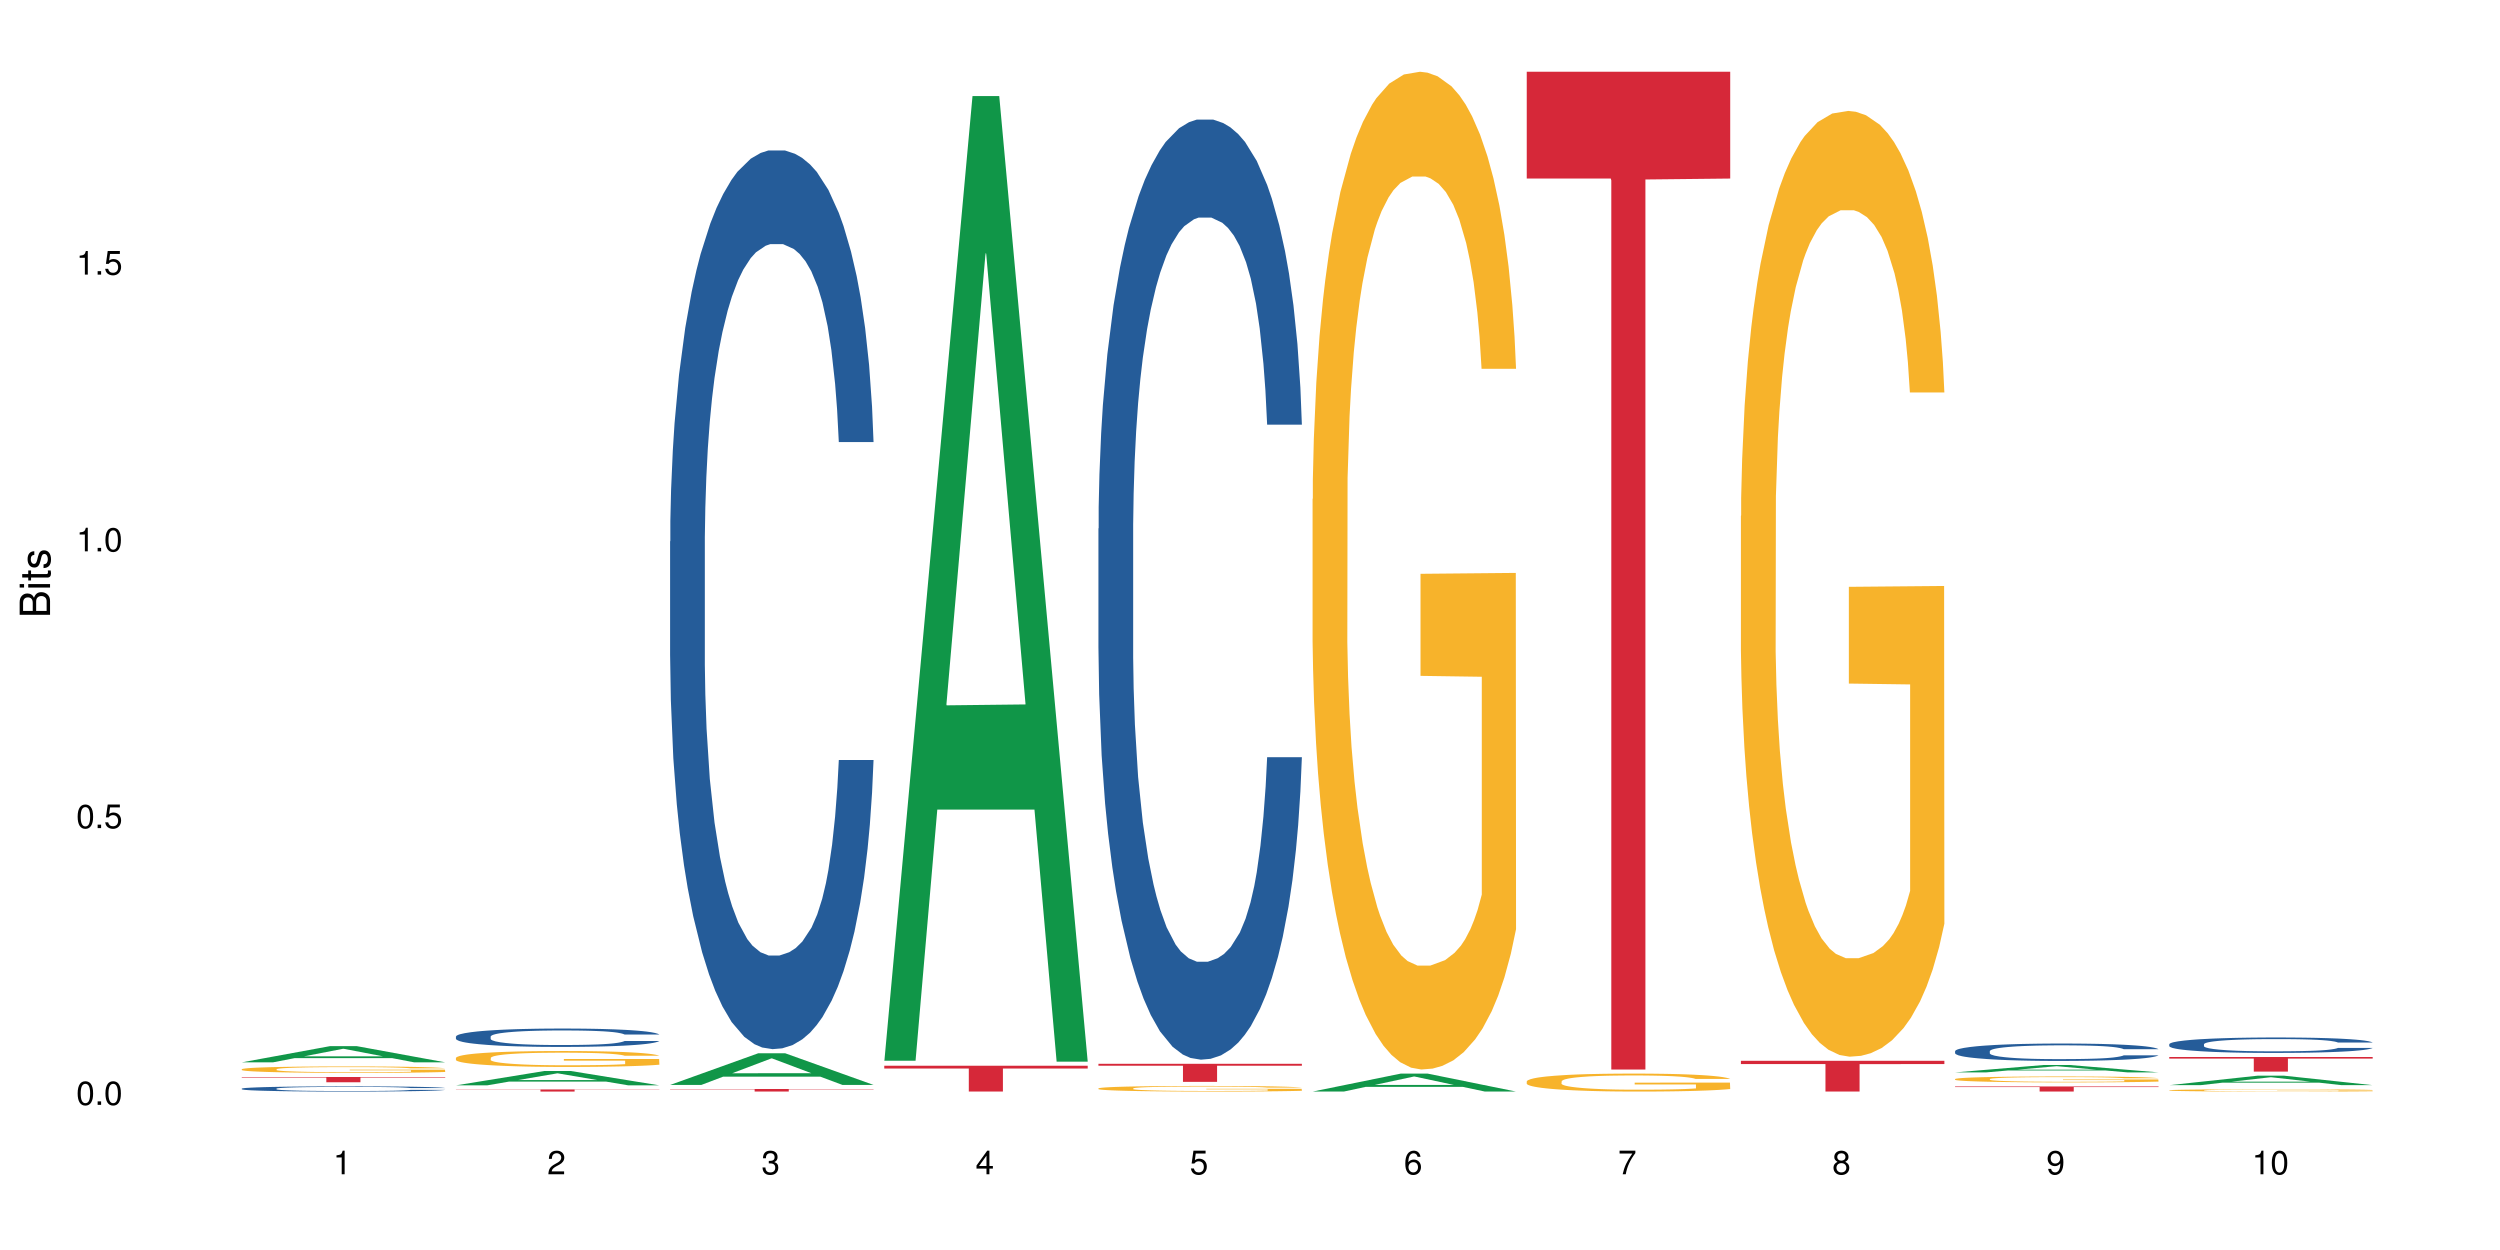 <?xml version="1.0" encoding="UTF-8"?>
<svg xmlns="http://www.w3.org/2000/svg" xmlns:xlink="http://www.w3.org/1999/xlink" width="720pt" height="360pt" viewBox="0 0 720 360" version="1.1">
<defs>
<g>
<symbol overflow="visible" id="glyph0-0">
<path style="stroke:none;" d=""/>
</symbol>
<symbol overflow="visible" id="glyph0-1">
<path style="stroke:none;" d="M 2.641 -6.797 C 2 -6.797 1.422 -6.531 1.078 -6.047 C 0.641 -5.453 0.406 -4.547 0.406 -3.297 C 0.406 -1 1.188 0.219 2.641 0.219 C 4.078 0.219 4.859 -1 4.859 -3.234 C 4.859 -4.562 4.656 -5.438 4.203 -6.047 C 3.844 -6.531 3.281 -6.797 2.641 -6.797 Z M 2.641 -6.047 C 3.547 -6.047 4 -5.125 4 -3.312 C 4 -1.375 3.562 -0.484 2.625 -0.484 C 1.734 -0.484 1.281 -1.422 1.281 -3.281 C 1.281 -5.141 1.734 -6.047 2.641 -6.047 Z M 2.641 -6.047 "/>
</symbol>
<symbol overflow="visible" id="glyph0-2">
<path style="stroke:none;" d="M 1.828 -1 L 0.828 -1 L 0.828 0 L 1.828 0 Z M 1.828 -1 "/>
</symbol>
<symbol overflow="visible" id="glyph0-3">
<path style="stroke:none;" d="M 4.562 -6.797 L 1.062 -6.797 L 0.547 -3.094 L 1.328 -3.094 C 1.719 -3.562 2.047 -3.734 2.578 -3.734 C 3.484 -3.734 4.062 -3.109 4.062 -2.094 C 4.062 -1.125 3.484 -0.531 2.578 -0.531 C 1.828 -0.531 1.375 -0.906 1.188 -1.672 L 0.328 -1.672 C 0.453 -1.109 0.547 -0.844 0.75 -0.594 C 1.125 -0.078 1.828 0.219 2.594 0.219 C 3.969 0.219 4.922 -0.781 4.922 -2.219 C 4.922 -3.562 4.031 -4.484 2.719 -4.484 C 2.25 -4.484 1.859 -4.359 1.469 -4.062 L 1.734 -5.969 L 4.562 -5.969 Z M 4.562 -6.797 "/>
</symbol>
<symbol overflow="visible" id="glyph0-4">
<path style="stroke:none;" d="M 2.484 -4.844 L 2.484 0 L 3.328 0 L 3.328 -6.797 L 2.766 -6.797 C 2.469 -5.75 2.281 -5.609 0.984 -5.453 L 0.984 -4.844 Z M 2.484 -4.844 "/>
</symbol>
<symbol overflow="visible" id="glyph0-5">
<path style="stroke:none;" d="M 4.859 -0.828 L 1.281 -0.828 C 1.359 -1.391 1.672 -1.75 2.5 -2.234 L 3.469 -2.75 C 4.406 -3.266 4.906 -3.969 4.906 -4.812 C 4.906 -5.375 4.672 -5.906 4.266 -6.266 C 3.859 -6.625 3.375 -6.797 2.719 -6.797 C 1.859 -6.797 1.219 -6.5 0.844 -5.922 C 0.609 -5.562 0.5 -5.125 0.484 -4.438 L 1.328 -4.438 C 1.359 -4.906 1.406 -5.188 1.531 -5.406 C 1.75 -5.812 2.188 -6.062 2.703 -6.062 C 3.469 -6.062 4.031 -5.516 4.031 -4.781 C 4.031 -4.25 3.719 -3.797 3.125 -3.438 L 2.234 -2.938 C 0.812 -2.141 0.406 -1.5 0.328 0 L 4.859 0 Z M 4.859 -0.828 "/>
</symbol>
<symbol overflow="visible" id="glyph0-6">
<path style="stroke:none;" d="M 2.125 -3.125 L 2.578 -3.125 C 3.516 -3.125 3.984 -2.703 3.984 -1.891 C 3.984 -1.031 3.469 -0.531 2.578 -0.531 C 1.656 -0.531 1.203 -0.984 1.156 -1.969 L 0.312 -1.969 C 0.344 -1.422 0.438 -1.078 0.609 -0.766 C 0.953 -0.109 1.625 0.219 2.547 0.219 C 3.953 0.219 4.859 -0.609 4.859 -1.906 C 4.859 -2.766 4.516 -3.25 3.703 -3.516 C 4.344 -3.766 4.656 -4.25 4.656 -4.938 C 4.656 -6.109 3.875 -6.797 2.578 -6.797 C 1.203 -6.797 0.484 -6.047 0.453 -4.609 L 1.297 -4.609 C 1.312 -5.016 1.344 -5.25 1.453 -5.453 C 1.641 -5.828 2.062 -6.062 2.594 -6.062 C 3.344 -6.062 3.797 -5.625 3.797 -4.906 C 3.797 -4.422 3.609 -4.141 3.25 -3.984 C 3.016 -3.891 2.719 -3.844 2.125 -3.844 Z M 2.125 -3.125 "/>
</symbol>
<symbol overflow="visible" id="glyph0-7">
<path style="stroke:none;" d="M 3.141 -1.625 L 3.141 0 L 3.984 0 L 3.984 -1.625 L 4.984 -1.625 L 4.984 -2.391 L 3.984 -2.391 L 3.984 -6.797 L 3.359 -6.797 L 0.266 -2.516 L 0.266 -1.625 Z M 3.141 -2.391 L 1 -2.391 L 3.141 -5.359 Z M 3.141 -2.391 "/>
</symbol>
<symbol overflow="visible" id="glyph0-8">
<path style="stroke:none;" d="M 4.781 -5.031 C 4.609 -6.141 3.891 -6.797 2.844 -6.797 C 2.094 -6.797 1.422 -6.438 1.031 -5.828 C 0.609 -5.172 0.406 -4.344 0.406 -3.094 C 0.406 -1.953 0.578 -1.234 0.984 -0.625 C 1.359 -0.078 1.953 0.219 2.703 0.219 C 3.984 0.219 4.922 -0.734 4.922 -2.078 C 4.922 -3.344 4.062 -4.234 2.844 -4.234 C 2.172 -4.234 1.641 -3.969 1.281 -3.469 C 1.281 -5.125 1.828 -6.047 2.797 -6.047 C 3.391 -6.047 3.797 -5.672 3.938 -5.031 Z M 2.734 -3.484 C 3.547 -3.484 4.062 -2.922 4.062 -2 C 4.062 -1.156 3.484 -0.531 2.703 -0.531 C 1.922 -0.531 1.328 -1.188 1.328 -2.047 C 1.328 -2.891 1.906 -3.484 2.734 -3.484 Z M 2.734 -3.484 "/>
</symbol>
<symbol overflow="visible" id="glyph0-9">
<path style="stroke:none;" d="M 4.984 -6.797 L 0.438 -6.797 L 0.438 -5.969 L 4.109 -5.969 C 2.5 -3.656 1.828 -2.234 1.328 0 L 2.219 0 C 2.594 -2.172 3.453 -4.047 4.984 -6.094 Z M 4.984 -6.797 "/>
</symbol>
<symbol overflow="visible" id="glyph0-10">
<path style="stroke:none;" d="M 3.75 -3.578 C 4.453 -4 4.688 -4.344 4.688 -4.984 C 4.688 -6.047 3.844 -6.797 2.641 -6.797 C 1.438 -6.797 0.594 -6.047 0.594 -4.984 C 0.594 -4.359 0.828 -4.016 1.516 -3.578 C 0.734 -3.203 0.359 -2.641 0.359 -1.891 C 0.359 -0.641 1.297 0.219 2.641 0.219 C 3.984 0.219 4.922 -0.641 4.922 -1.875 C 4.922 -2.641 4.531 -3.203 3.75 -3.578 Z M 2.641 -6.047 C 3.359 -6.047 3.812 -5.625 3.812 -4.969 C 3.812 -4.344 3.344 -3.922 2.641 -3.922 C 1.922 -3.922 1.453 -4.344 1.453 -4.984 C 1.453 -5.625 1.922 -6.047 2.641 -6.047 Z M 2.641 -3.203 C 3.484 -3.203 4.062 -2.672 4.062 -1.875 C 4.062 -1.062 3.484 -0.531 2.625 -0.531 C 1.797 -0.531 1.219 -1.078 1.219 -1.875 C 1.219 -2.672 1.797 -3.203 2.641 -3.203 Z M 2.641 -3.203 "/>
</symbol>
<symbol overflow="visible" id="glyph0-11">
<path style="stroke:none;" d="M 0.516 -1.547 C 0.672 -0.438 1.406 0.219 2.438 0.219 C 3.188 0.219 3.859 -0.141 4.266 -0.75 C 4.688 -1.406 4.891 -2.25 4.891 -3.484 C 4.891 -4.625 4.703 -5.359 4.312 -5.953 C 3.938 -6.5 3.344 -6.797 2.594 -6.797 C 1.297 -6.797 0.359 -5.844 0.359 -4.516 C 0.359 -3.25 1.234 -2.344 2.453 -2.344 C 3.094 -2.344 3.562 -2.578 4.016 -3.109 C 4 -1.453 3.469 -0.531 2.5 -0.531 C 1.906 -0.531 1.484 -0.906 1.359 -1.547 Z M 2.578 -6.062 C 3.375 -6.062 3.969 -5.406 3.969 -4.531 C 3.969 -3.688 3.375 -3.094 2.547 -3.094 C 1.734 -3.094 1.234 -3.672 1.234 -4.578 C 1.234 -5.438 1.797 -6.062 2.578 -6.062 Z M 2.578 -6.062 "/>
</symbol>
<symbol overflow="visible" id="glyph1-0">
<path style="stroke:none;" d=""/>
</symbol>
<symbol overflow="visible" id="glyph1-1">
<path style="stroke:none;" d="M 0 -0.953 L 0 -4.891 C 0 -5.719 -0.234 -6.344 -0.734 -6.797 C -1.188 -7.234 -1.812 -7.469 -2.5 -7.469 C -3.547 -7.469 -4.188 -7 -4.625 -5.875 C -4.984 -6.672 -5.641 -7.094 -6.531 -7.094 C -7.156 -7.094 -7.734 -6.859 -8.141 -6.391 C -8.562 -5.938 -8.75 -5.344 -8.75 -4.5 L -8.75 -0.953 Z M -4.984 -2.062 L -7.766 -2.062 L -7.766 -4.219 C -7.766 -4.844 -7.688 -5.203 -7.453 -5.5 C -7.219 -5.812 -6.859 -5.969 -6.375 -5.969 C -5.906 -5.969 -5.531 -5.812 -5.297 -5.5 C -5.062 -5.203 -4.984 -4.844 -4.984 -4.219 Z M -0.984 -2.062 L -4 -2.062 L -4 -4.781 C -4 -5.328 -3.859 -5.688 -3.578 -5.953 C -3.297 -6.219 -2.922 -6.359 -2.484 -6.359 C -2.062 -6.359 -1.688 -6.219 -1.406 -5.953 C -1.109 -5.688 -0.984 -5.328 -0.984 -4.781 Z M -0.984 -2.062 "/>
</symbol>
<symbol overflow="visible" id="glyph1-2">
<path style="stroke:none;" d="M -6.281 -1.797 L -6.281 -0.797 L 0 -0.797 L 0 -1.797 Z M -8.75 -1.797 L -8.75 -0.797 L -7.484 -0.797 L -7.484 -1.797 Z M -8.75 -1.797 "/>
</symbol>
<symbol overflow="visible" id="glyph1-3">
<path style="stroke:none;" d="M -6.281 -3.047 L -6.281 -2.016 L -8.016 -2.016 L -8.016 -1.016 L -6.281 -1.016 L -6.281 -0.172 L -5.469 -0.172 L -5.469 -1.016 L -0.719 -1.016 C -0.078 -1.016 0.281 -1.453 0.281 -2.234 C 0.281 -2.469 0.25 -2.719 0.188 -3.047 L -0.641 -3.047 C -0.609 -2.922 -0.594 -2.766 -0.594 -2.562 C -0.594 -2.141 -0.719 -2.016 -1.156 -2.016 L -5.469 -2.016 L -5.469 -3.047 Z M -6.281 -3.047 "/>
</symbol>
<symbol overflow="visible" id="glyph1-4">
<path style="stroke:none;" d="M -4.531 -5.25 C -5.766 -5.25 -6.469 -4.422 -6.469 -2.969 C -6.469 -1.516 -5.719 -0.562 -4.547 -0.562 C -3.562 -0.562 -3.094 -1.062 -2.734 -2.562 L -2.516 -3.484 C -2.344 -4.188 -2.094 -4.469 -1.625 -4.469 C -1.047 -4.469 -0.641 -3.875 -0.641 -3 C -0.641 -2.453 -0.797 -2 -1.062 -1.75 C -1.25 -1.594 -1.422 -1.531 -1.875 -1.469 L -1.875 -0.406 C -0.422 -0.453 0.281 -1.266 0.281 -2.922 C 0.281 -4.5 -0.5 -5.516 -1.719 -5.516 C -2.656 -5.516 -3.172 -4.984 -3.469 -3.734 L -3.703 -2.766 C -3.891 -1.953 -4.156 -1.609 -4.594 -1.609 C -5.172 -1.609 -5.547 -2.125 -5.547 -2.938 C -5.547 -3.75 -5.203 -4.172 -4.531 -4.203 Z M -4.531 -5.25 "/>
</symbol>
</g>
</defs>
<g id="surface96003">
<rect x="0" y="0" width="720" height="360" style="fill:rgb(100%,100%,100%);fill-opacity:1;stroke:none;"/>
<path style=" stroke:none;fill-rule:nonzero;fill:rgb(6.275%,58.824%,28.235%);fill-opacity:1;" d="M 69.629 305.949 L 69.691 305.945 L 95.047 301.289 L 102.746 301.289 L 128.223 305.953 L 119.273 305.953 L 112.887 304.734 L 84.902 304.734 L 78.645 305.949 L 69.629 305.949 L 87.598 304.23 L 110.32 304.227 L 98.988 302.051 L 98.863 302.047 L 98.738 302.059 L 87.535 304.227 L 87.598 304.23 Z M 69.629 305.949 "/>
<path style=" stroke:none;fill-rule:nonzero;fill:rgb(14.51%,36.078%,60%);fill-opacity:1;" d="M 69.629 313.523 L 69.699 313.52 L 69.699 313.488 L 69.914 313.438 L 70.414 313.371 L 70.914 313.324 L 72.203 313.246 L 73.988 313.168 L 75.848 313.105 L 77.203 313.07 L 78.418 313.043 L 81.207 312.992 L 82.992 312.965 L 84.922 312.941 L 87.281 312.918 L 88.996 312.906 L 92.852 312.883 L 95.711 312.875 L 97.926 312.871 L 102.715 312.871 L 105.574 312.875 L 107.645 312.883 L 109.93 312.895 L 111.859 312.906 L 115.219 312.934 L 118.219 312.973 L 119.578 312.996 L 121.723 313.039 L 123.367 313.078 L 124.508 313.117 L 125.797 313.168 L 126.938 313.227 L 127.797 313.297 L 128.223 313.355 L 118.219 313.355 L 117.719 313.301 L 117.148 313.258 L 116.078 313.203 L 115.004 313.164 L 113.504 313.125 L 112.148 313.098 L 110.289 313.07 L 108.645 313.055 L 106.93 313.043 L 105.285 313.035 L 102.141 313.027 L 97.141 313.027 L 94.355 313.039 L 92.852 313.051 L 90.711 313.07 L 89.207 313.086 L 87.422 313.113 L 86.207 313.137 L 84.707 313.172 L 83.637 313.203 L 82.422 313.25 L 81.707 313.285 L 81.062 313.324 L 80.492 313.367 L 80.062 313.414 L 79.777 313.465 L 79.633 313.516 L 79.633 313.73 L 79.777 313.777 L 80.133 313.836 L 81.062 313.918 L 82.422 313.992 L 83.992 314.051 L 85.492 314.09 L 86.352 314.109 L 87.492 314.133 L 89.281 314.16 L 91.852 314.188 L 93.352 314.199 L 95.641 314.207 L 97.996 314.215 L 101.141 314.215 L 103.93 314.207 L 105.785 314.203 L 107.715 314.191 L 110.359 314.168 L 112.004 314.145 L 113.434 314.121 L 114.504 314.094 L 115.219 314.07 L 116.293 314.027 L 117.148 313.98 L 117.793 313.934 L 118.219 313.887 L 128.223 313.887 L 127.797 313.941 L 127.152 313.996 L 126.508 314.035 L 125.508 314.082 L 124.367 314.125 L 122.723 314.176 L 121.363 314.207 L 119.578 314.242 L 117.934 314.266 L 116.148 314.289 L 113.504 314.316 L 111.789 314.332 L 109.93 314.344 L 107.715 314.355 L 104.93 314.363 L 101.93 314.371 L 99.141 314.371 L 96.141 314.367 L 93.926 314.363 L 90.996 314.352 L 87.352 314.324 L 84.707 314.301 L 82.633 314.273 L 80.848 314.246 L 78.848 314.207 L 76.273 314.148 L 74.703 314.102 L 73.633 314.062 L 72.418 314.012 L 71.559 313.961 L 70.559 313.887 L 69.844 313.789 L 69.629 313.711 Z M 69.629 313.523 "/>
<path style=" stroke:none;fill-rule:nonzero;fill:rgb(96.863%,70.196%,16.863%);fill-opacity:1;" d="M 69.629 307.926 L 69.699 307.926 L 69.699 307.891 L 69.988 307.816 L 70.703 307.711 L 71.629 307.625 L 72.629 307.555 L 73.273 307.52 L 74.344 307.469 L 75.273 307.434 L 77.633 307.355 L 80.633 307.285 L 82.277 307.254 L 84.137 307.227 L 86.777 307.191 L 87.992 307.18 L 91.711 307.152 L 95.926 307.137 L 100.57 307.133 L 102.715 307.133 L 105.645 307.141 L 109.645 307.16 L 111.934 307.176 L 113.719 307.191 L 115.578 307.215 L 117.863 307.25 L 120.008 307.289 L 121.723 307.332 L 123.438 307.383 L 124.867 307.434 L 126.082 307.496 L 127.152 307.566 L 127.797 307.625 L 128.223 307.684 L 118.293 307.684 L 117.719 307.625 L 117.078 307.578 L 116.004 307.523 L 114.934 307.484 L 113.863 307.449 L 111.859 307.406 L 110.145 307.379 L 108.004 307.355 L 105.93 307.34 L 103.57 307.332 L 102.141 307.328 L 98.355 307.328 L 94.926 307.34 L 92.926 307.352 L 91.496 307.367 L 89.496 307.391 L 88.281 307.41 L 87.566 307.426 L 85.422 307.477 L 83.992 307.523 L 83.207 307.559 L 82.207 307.609 L 81.492 307.652 L 80.707 307.723 L 80.277 307.773 L 79.703 307.887 L 79.633 308.191 L 79.848 308.258 L 80.277 308.328 L 80.848 308.387 L 81.707 308.453 L 82.562 308.504 L 84.062 308.566 L 85.352 308.613 L 86.352 308.641 L 88.281 308.688 L 89.066 308.703 L 90.922 308.734 L 92.852 308.758 L 95.211 308.777 L 96.996 308.785 L 99.855 308.797 L 103.5 308.797 L 107.789 308.785 L 110.504 308.773 L 112.359 308.758 L 113.574 308.746 L 115.078 308.727 L 116.148 308.711 L 117.148 308.691 L 118.363 308.664 L 118.363 308.258 L 100.715 308.258 L 100.715 308.066 L 128.152 308.062 L 128.223 308.727 L 126.723 308.773 L 124.867 308.816 L 123.078 308.852 L 121.223 308.879 L 118.578 308.914 L 116.434 308.934 L 113.148 308.957 L 110.145 308.973 L 107 308.98 L 104.215 308.988 L 100.93 308.988 L 97.996 308.984 L 94.855 308.977 L 92.352 308.961 L 90.066 308.945 L 87.781 308.922 L 84.922 308.887 L 83.062 308.859 L 81.133 308.824 L 79.203 308.781 L 77.488 308.734 L 76.348 308.699 L 75.203 308.656 L 73.988 308.605 L 72.844 308.551 L 71.988 308.496 L 71.203 308.438 L 70.629 308.383 L 70.059 308.305 L 69.773 308.246 L 69.629 308.191 Z M 69.629 307.926 "/>
<path style=" stroke:none;fill-rule:nonzero;fill:rgb(83.922%,15.686%,22.353%);fill-opacity:1;" d="M 69.629 310.168 L 128.223 310.168 L 128.223 310.332 L 103.805 310.332 L 103.805 311.691 L 93.98 311.691 L 93.98 310.336 L 93.836 310.332 L 69.629 310.332 Z M 69.629 310.168 "/>
<path style=" stroke:none;fill-rule:nonzero;fill:rgb(6.275%,58.824%,28.235%);fill-opacity:1;" d="M 131.309 312.578 L 131.371 312.574 L 156.727 308.457 L 164.426 308.457 L 189.902 312.582 L 180.953 312.582 L 174.566 311.504 L 146.582 311.504 L 140.324 312.578 L 131.309 312.578 L 149.273 311.059 L 172 311.055 L 160.668 309.129 L 160.543 309.125 L 160.418 309.137 L 149.211 311.055 L 149.273 311.059 Z M 131.309 312.578 "/>
<path style=" stroke:none;fill-rule:nonzero;fill:rgb(14.51%,36.078%,60%);fill-opacity:1;" d="M 131.309 298.527 L 131.379 298.523 L 131.379 298.406 L 131.594 298.223 L 132.094 297.988 L 132.594 297.832 L 133.883 297.547 L 135.668 297.27 L 137.523 297.055 L 138.883 296.93 L 140.098 296.836 L 142.883 296.656 L 144.672 296.562 L 146.602 296.48 L 148.957 296.398 L 150.672 296.352 L 154.531 296.273 L 157.391 296.238 L 159.605 296.227 L 164.395 296.227 L 167.25 296.246 L 169.324 296.27 L 171.609 296.309 L 173.539 296.352 L 176.898 296.457 L 179.898 296.594 L 181.258 296.668 L 183.402 296.82 L 185.043 296.965 L 186.188 297.09 L 187.473 297.27 L 188.617 297.488 L 189.477 297.734 L 189.902 297.941 L 179.898 297.941 L 179.398 297.75 L 178.828 297.598 L 177.758 297.398 L 176.684 297.258 L 175.184 297.121 L 173.824 297.027 L 171.969 296.938 L 170.324 296.879 L 168.609 296.836 L 166.965 296.805 L 163.82 296.777 L 160.176 296.777 L 158.82 296.785 L 156.031 296.824 L 154.531 296.859 L 152.387 296.926 L 150.887 296.988 L 149.102 297.086 L 147.887 297.168 L 146.387 297.293 L 145.312 297.406 L 144.098 297.562 L 143.387 297.684 L 142.742 297.82 L 142.172 297.98 L 141.742 298.148 L 141.457 298.328 L 141.312 298.504 L 141.312 299.254 L 141.457 299.426 L 141.812 299.629 L 142.742 299.926 L 144.098 300.18 L 145.672 300.383 L 147.172 300.527 L 148.031 300.598 L 149.172 300.676 L 150.961 300.77 L 153.531 300.867 L 155.031 300.906 L 157.32 300.945 L 159.676 300.965 L 162.82 300.965 L 165.609 300.945 L 167.465 300.922 L 169.395 300.883 L 172.039 300.801 L 173.684 300.723 L 175.113 300.629 L 176.184 300.539 L 176.898 300.461 L 177.969 300.312 L 178.828 300.148 L 179.473 299.977 L 179.898 299.812 L 189.902 299.812 L 189.477 300.008 L 188.832 300.195 L 188.188 300.336 L 187.188 300.504 L 186.047 300.656 L 184.402 300.824 L 183.043 300.934 L 181.258 301.055 L 179.613 301.148 L 177.828 301.23 L 175.184 301.328 L 173.469 301.375 L 171.609 301.418 L 169.395 301.457 L 166.609 301.492 L 163.605 301.512 L 160.82 301.516 L 157.82 301.504 L 155.605 301.488 L 152.676 301.441 L 149.031 301.355 L 146.387 301.266 L 144.312 301.172 L 142.527 301.074 L 140.527 300.945 L 137.953 300.73 L 136.383 300.566 L 135.309 300.434 L 134.094 300.242 L 133.238 300.074 L 132.238 299.805 L 131.523 299.461 L 131.309 299.195 Z M 131.309 298.527 "/>
<path style=" stroke:none;fill-rule:nonzero;fill:rgb(96.863%,70.196%,16.863%);fill-opacity:1;" d="M 131.309 304.656 L 131.379 304.652 L 131.379 304.57 L 131.664 304.383 L 132.379 304.121 L 133.309 303.91 L 134.309 303.742 L 134.953 303.652 L 136.023 303.527 L 136.953 303.434 L 139.312 303.246 L 142.312 303.07 L 143.957 302.996 L 145.812 302.926 L 148.457 302.844 L 149.672 302.816 L 153.391 302.75 L 157.605 302.707 L 162.25 302.695 L 164.395 302.699 L 167.324 302.715 L 171.324 302.762 L 173.613 302.805 L 175.398 302.844 L 177.254 302.898 L 179.543 302.984 L 181.688 303.086 L 183.402 303.184 L 185.117 303.309 L 186.547 303.445 L 187.762 303.59 L 188.832 303.766 L 189.477 303.914 L 189.902 304.059 L 179.973 304.059 L 179.398 303.914 L 178.758 303.801 L 177.684 303.66 L 176.613 303.562 L 175.539 303.48 L 173.539 303.371 L 171.824 303.305 L 169.68 303.246 L 167.609 303.211 L 165.25 303.184 L 163.82 303.176 L 160.035 303.176 L 156.605 303.207 L 154.605 303.238 L 153.176 303.273 L 151.172 303.336 L 149.957 303.387 L 149.246 303.418 L 147.102 303.547 L 145.672 303.664 L 144.887 303.746 L 143.887 303.871 L 143.172 303.984 L 142.383 304.152 L 141.957 304.277 L 141.383 304.562 L 141.312 305.312 L 141.527 305.473 L 141.957 305.645 L 142.527 305.797 L 143.387 305.953 L 144.242 306.074 L 145.742 306.238 L 147.027 306.348 L 148.031 306.418 L 149.957 306.531 L 150.746 306.57 L 152.602 306.645 L 154.531 306.703 L 156.891 306.754 L 158.676 306.777 L 161.535 306.801 L 165.18 306.801 L 169.469 306.773 L 172.184 306.742 L 174.039 306.707 L 175.254 306.68 L 176.754 306.633 L 177.828 306.59 L 178.828 306.543 L 180.043 306.473 L 180.043 305.473 L 162.391 305.469 L 162.391 305 L 189.832 304.996 L 189.902 306.633 L 188.402 306.746 L 186.547 306.855 L 184.758 306.938 L 182.902 307.008 L 180.258 307.09 L 178.113 307.137 L 174.824 307.195 L 171.824 307.234 L 168.68 307.258 L 165.895 307.273 L 162.605 307.277 L 159.676 307.27 L 156.531 307.242 L 154.031 307.211 L 151.746 307.168 L 149.457 307.113 L 146.602 307.023 L 144.742 306.953 L 142.812 306.867 L 140.883 306.762 L 139.168 306.648 L 138.027 306.562 L 136.883 306.461 L 135.668 306.336 L 134.523 306.191 L 133.668 306.062 L 132.879 305.918 L 132.309 305.777 L 131.738 305.59 L 131.453 305.441 L 131.309 305.309 Z M 131.309 304.656 "/>
<path style=" stroke:none;fill-rule:nonzero;fill:rgb(83.922%,15.686%,22.353%);fill-opacity:1;" d="M 131.309 313.762 L 189.902 313.762 L 189.902 313.828 L 165.484 313.828 L 165.484 314.371 L 155.656 314.371 L 155.656 313.828 L 131.309 313.828 Z M 131.309 313.762 "/>
<path style=" stroke:none;fill-rule:nonzero;fill:rgb(6.275%,58.824%,28.235%);fill-opacity:1;" d="M 192.988 312.453 L 193.051 312.445 L 218.402 303.332 L 226.105 303.332 L 251.582 312.461 L 242.629 312.461 L 236.246 310.078 L 208.262 310.078 L 202.004 312.453 L 192.988 312.453 L 210.953 309.094 L 233.68 309.086 L 222.348 304.824 L 222.223 304.816 L 222.098 304.84 L 210.891 309.086 L 210.953 309.094 Z M 192.988 312.453 "/>
<path style=" stroke:none;fill-rule:nonzero;fill:rgb(14.51%,36.078%,60%);fill-opacity:1;" d="M 192.988 155.949 L 193.059 155.711 L 193.059 150.031 L 193.273 141.043 L 193.773 129.688 L 194.273 121.879 L 195.559 107.922 L 197.348 94.438 L 199.203 84.027 L 200.562 77.875 L 201.777 73.145 L 204.562 64.391 L 206.352 59.895 L 208.281 55.875 L 210.637 51.852 L 212.352 49.488 L 216.211 45.703 L 219.07 44.047 L 221.285 43.336 L 226.074 43.336 L 228.93 44.281 L 231.004 45.465 L 233.289 47.359 L 235.219 49.488 L 238.578 54.691 L 241.578 61.316 L 242.938 65.102 L 245.082 72.434 L 246.723 79.531 L 247.867 85.684 L 249.152 94.438 L 250.297 105.082 L 251.152 117.148 L 251.582 127.32 L 241.578 127.32 L 241.078 117.859 L 240.508 110.523 L 239.434 100.824 L 238.363 93.965 L 236.863 87.102 L 235.504 82.609 L 233.648 78.113 L 232.004 75.273 L 230.289 73.145 L 228.645 71.727 L 225.5 70.305 L 221.855 70.305 L 220.5 70.777 L 217.711 72.672 L 216.211 74.328 L 214.066 77.641 L 212.566 80.715 L 210.781 85.445 L 209.566 89.469 L 208.066 95.621 L 206.992 101.062 L 205.777 108.867 L 205.062 114.781 L 204.422 121.406 L 203.848 129.215 L 203.422 137.496 L 203.133 146.246 L 202.992 154.766 L 202.992 191.434 L 203.133 199.953 L 203.492 209.887 L 204.422 224.32 L 205.777 236.859 L 207.352 246.793 L 208.852 253.891 L 209.707 257.203 L 210.852 260.988 L 212.637 265.719 L 215.211 270.453 L 216.711 272.344 L 219 274.238 L 221.355 275.184 L 224.5 275.184 L 227.289 274.238 L 229.145 273.055 L 231.074 271.16 L 233.719 267.141 L 235.363 263.355 L 236.793 258.859 L 237.863 254.363 L 238.578 250.578 L 239.648 243.246 L 240.508 235.203 L 241.148 226.922 L 241.578 218.879 L 251.582 218.879 L 251.152 228.34 L 250.512 237.566 L 249.867 244.43 L 248.867 252.707 L 247.723 260.043 L 246.082 268.324 L 244.723 273.766 L 242.938 279.68 L 241.293 284.172 L 239.508 288.195 L 236.863 292.926 L 235.148 295.293 L 233.289 297.422 L 231.074 299.316 L 228.289 300.969 L 225.285 301.918 L 222.5 302.152 L 219.5 301.68 L 217.285 300.734 L 214.352 298.605 L 210.711 294.348 L 208.066 289.852 L 205.992 285.355 L 204.207 280.625 L 202.207 274.238 L 199.633 263.828 L 198.062 255.785 L 196.988 249.16 L 195.773 239.934 L 194.918 231.652 L 193.918 218.406 L 193.203 201.605 L 192.988 188.594 Z M 192.988 155.949 "/>
<path style=" stroke:none;fill-rule:nonzero;fill:rgb(83.922%,15.686%,22.353%);fill-opacity:1;" d="M 192.988 313.641 L 251.582 313.641 L 251.582 313.719 L 227.164 313.719 L 227.164 314.371 L 217.336 314.371 L 217.336 313.723 L 217.195 313.719 L 192.988 313.719 Z M 192.988 313.641 "/>
<path style=" stroke:none;fill-rule:nonzero;fill:rgb(6.275%,58.824%,28.235%);fill-opacity:1;" d="M 254.668 305.496 L 254.73 305.234 L 280.082 27.66 L 287.781 27.66 L 313.262 305.758 L 304.309 305.758 L 297.926 233.164 L 269.941 233.164 L 263.68 305.496 L 254.668 305.496 L 272.633 203.137 L 295.359 202.875 L 284.027 73.098 L 283.902 72.836 L 283.777 73.617 L 272.57 202.875 L 272.633 203.137 Z M 254.668 305.496 "/>
<path style=" stroke:none;fill-rule:nonzero;fill:rgb(83.922%,15.686%,22.353%);fill-opacity:1;" d="M 254.668 306.938 L 313.262 306.938 L 313.262 307.734 L 288.84 307.742 L 288.84 314.371 L 279.016 314.371 L 279.016 307.746 L 278.875 307.734 L 254.668 307.734 Z M 254.668 306.938 "/>
<path style=" stroke:none;fill-rule:nonzero;fill:rgb(14.51%,36.078%,60%);fill-opacity:1;" d="M 316.348 152.25 L 316.418 152.004 L 316.418 146.062 L 316.633 136.66 L 317.133 124.781 L 317.633 116.613 L 318.918 102.012 L 320.703 87.906 L 322.562 77.02 L 323.922 70.582 L 325.137 65.633 L 327.922 56.477 L 329.707 51.777 L 331.637 47.57 L 333.996 43.363 L 335.711 40.887 L 339.57 36.926 L 342.43 35.195 L 344.645 34.453 L 349.43 34.453 L 352.289 35.441 L 354.363 36.68 L 356.648 38.66 L 358.578 40.887 L 361.938 46.332 L 364.938 53.262 L 366.293 57.219 L 368.438 64.891 L 370.082 72.316 L 371.227 78.75 L 372.512 87.906 L 373.656 99.043 L 374.512 111.664 L 374.941 122.305 L 364.938 122.305 L 364.438 112.406 L 363.867 104.734 L 362.793 94.59 L 361.723 87.41 L 360.223 80.234 L 358.863 75.535 L 357.004 70.832 L 355.363 67.863 L 353.648 65.633 L 352.004 64.148 L 348.859 62.664 L 345.215 62.664 L 343.855 63.16 L 341.07 65.141 L 339.57 66.871 L 337.426 70.336 L 335.926 73.555 L 334.141 78.504 L 332.926 82.711 L 331.422 89.145 L 330.352 94.836 L 329.137 103.004 L 328.422 109.188 L 327.777 116.117 L 327.207 124.285 L 326.777 132.945 L 326.492 142.102 L 326.352 151.012 L 326.352 189.371 L 326.492 198.277 L 326.852 208.672 L 327.777 223.77 L 329.137 236.887 L 330.707 247.277 L 332.211 254.703 L 333.066 258.168 L 334.211 262.129 L 335.996 267.078 L 338.57 272.027 L 340.07 274.004 L 342.355 275.984 L 344.715 276.977 L 347.859 276.977 L 350.645 275.984 L 352.504 274.746 L 354.434 272.77 L 357.078 268.562 L 358.719 264.602 L 360.148 259.898 L 361.223 255.199 L 361.938 251.238 L 363.008 243.566 L 363.867 235.152 L 364.508 226.492 L 364.938 218.078 L 374.941 218.078 L 374.512 227.977 L 373.871 237.629 L 373.227 244.805 L 372.227 253.465 L 371.082 261.137 L 369.438 269.797 L 368.082 275.492 L 366.293 281.676 L 364.652 286.379 L 362.863 290.586 L 360.223 295.535 L 358.508 298.012 L 356.648 300.238 L 354.434 302.219 L 351.645 303.949 L 348.645 304.941 L 345.859 305.188 L 342.855 304.691 L 340.641 303.703 L 337.711 301.477 L 334.066 297.02 L 331.422 292.32 L 329.352 287.617 L 327.566 282.668 L 325.562 275.984 L 322.992 265.098 L 321.418 256.684 L 320.348 249.754 L 319.133 240.102 L 318.273 231.441 L 317.273 217.582 L 316.559 200.012 L 316.348 186.402 Z M 316.348 152.25 "/>
<path style=" stroke:none;fill-rule:nonzero;fill:rgb(96.863%,70.196%,16.863%);fill-opacity:1;" d="M 316.348 313.445 L 316.418 313.445 L 316.418 313.418 L 316.703 313.352 L 317.418 313.258 L 318.348 313.184 L 319.348 313.125 L 319.992 313.094 L 321.062 313.047 L 321.992 313.016 L 324.348 312.949 L 327.352 312.887 L 328.992 312.863 L 330.852 312.836 L 333.496 312.809 L 334.711 312.797 L 338.426 312.773 L 342.641 312.758 L 347.289 312.754 L 349.43 312.758 L 352.359 312.762 L 356.363 312.777 L 358.648 312.793 L 360.434 312.809 L 362.293 312.828 L 364.578 312.855 L 366.723 312.891 L 368.438 312.93 L 370.152 312.973 L 371.582 313.02 L 372.797 313.07 L 373.871 313.133 L 374.512 313.184 L 374.941 313.234 L 365.008 313.234 L 364.438 313.184 L 363.793 313.145 L 362.723 313.098 L 361.648 313.062 L 360.578 313.031 L 358.578 312.996 L 356.863 312.969 L 354.719 312.949 L 352.645 312.938 L 350.289 312.93 L 348.859 312.926 L 345.07 312.926 L 341.641 312.934 L 339.641 312.945 L 338.211 312.957 L 336.211 312.98 L 334.996 313 L 334.281 313.012 L 332.137 313.055 L 330.707 313.098 L 329.922 313.125 L 328.922 313.168 L 328.207 313.211 L 327.422 313.27 L 326.992 313.312 L 326.422 313.414 L 326.352 313.68 L 326.562 313.734 L 326.992 313.797 L 327.566 313.848 L 328.422 313.906 L 329.281 313.945 L 330.781 314.004 L 332.066 314.043 L 333.066 314.066 L 334.996 314.109 L 335.781 314.121 L 337.641 314.148 L 339.57 314.168 L 341.93 314.188 L 343.715 314.195 L 346.574 314.203 L 350.219 314.203 L 354.504 314.195 L 357.219 314.184 L 359.078 314.172 L 360.293 314.16 L 361.793 314.145 L 362.863 314.129 L 363.867 314.113 L 365.078 314.086 L 365.078 313.734 L 347.43 313.734 L 347.43 313.566 L 374.871 313.566 L 374.941 314.145 L 373.441 314.184 L 371.582 314.223 L 369.797 314.25 L 367.938 314.277 L 365.293 314.305 L 363.152 314.32 L 359.863 314.344 L 356.863 314.355 L 353.719 314.363 L 350.93 314.371 L 347.645 314.371 L 344.715 314.367 L 341.57 314.359 L 339.07 314.348 L 336.781 314.332 L 334.496 314.312 L 331.637 314.281 L 329.781 314.258 L 327.852 314.227 L 325.922 314.188 L 324.207 314.148 L 323.062 314.117 L 321.918 314.082 L 320.703 314.039 L 319.562 313.988 L 318.703 313.941 L 317.918 313.891 L 317.348 313.844 L 316.773 313.777 L 316.488 313.723 L 316.348 313.676 Z M 316.348 313.445 "/>
<path style=" stroke:none;fill-rule:nonzero;fill:rgb(83.922%,15.686%,22.353%);fill-opacity:1;" d="M 316.348 306.367 L 374.941 306.367 L 374.941 306.926 L 350.52 306.93 L 350.52 311.574 L 340.695 311.574 L 340.695 306.934 L 340.555 306.926 L 316.348 306.926 Z M 316.348 306.367 "/>
<path style=" stroke:none;fill-rule:nonzero;fill:rgb(6.275%,58.824%,28.235%);fill-opacity:1;" d="M 378.023 314.367 L 378.086 314.359 L 403.441 309.195 L 411.141 309.195 L 436.621 314.371 L 427.668 314.371 L 421.281 313.02 L 393.301 313.02 L 387.039 314.367 L 378.023 314.367 L 395.992 312.461 L 418.715 312.457 L 407.387 310.039 L 407.262 310.035 L 407.137 310.051 L 395.93 312.457 L 395.992 312.461 Z M 378.023 314.367 "/>
<path style=" stroke:none;fill-rule:nonzero;fill:rgb(96.863%,70.196%,16.863%);fill-opacity:1;" d="M 378.023 143.738 L 378.098 143.477 L 378.098 138.227 L 378.383 126.418 L 379.098 110.148 L 380.027 96.766 L 381.027 86.27 L 381.668 80.758 L 382.742 72.887 L 383.672 67.113 L 386.027 55.301 L 389.031 44.281 L 390.672 39.559 L 392.531 35.098 L 395.176 30.109 L 396.391 28.273 L 400.105 24.074 L 404.32 21.449 L 408.965 20.664 L 411.109 20.926 L 414.039 21.977 L 418.043 24.863 L 420.328 27.484 L 422.113 30.109 L 423.973 33.523 L 426.258 38.77 L 428.402 45.066 L 430.117 51.367 L 431.832 59.238 L 433.262 67.637 L 434.477 76.82 L 435.547 87.844 L 436.191 97.027 L 436.621 106.211 L 426.688 106.211 L 426.117 97.027 L 425.473 89.941 L 424.402 81.281 L 423.328 74.984 L 422.258 70 L 420.258 63.176 L 418.543 58.977 L 416.398 55.301 L 414.324 52.941 L 411.969 51.367 L 410.539 50.84 L 406.75 50.84 L 403.32 52.68 L 401.32 54.777 L 399.891 56.879 L 397.891 60.812 L 396.676 63.961 L 395.961 66.062 L 393.816 74.195 L 392.387 81.547 L 391.602 86.531 L 390.602 94.402 L 389.887 101.488 L 389.102 111.984 L 388.672 119.859 L 388.102 137.703 L 388.027 184.938 L 388.242 194.91 L 388.672 205.672 L 389.242 215.117 L 390.102 225.09 L 390.961 232.699 L 392.461 242.934 L 393.746 249.758 L 394.746 254.219 L 396.676 261.305 L 397.461 263.664 L 399.32 268.391 L 401.25 272.062 L 403.605 275.211 L 405.395 276.785 L 408.25 278.098 L 411.895 278.098 L 416.184 276.523 L 418.898 274.426 L 420.758 272.324 L 421.973 270.488 L 423.473 267.602 L 424.543 264.977 L 425.543 262.09 L 426.758 257.629 L 426.758 194.91 L 409.109 194.648 L 409.109 165.258 L 436.551 164.996 L 436.621 267.602 L 435.121 274.688 L 433.262 281.512 L 431.477 286.758 L 429.617 291.219 L 426.973 296.207 L 424.828 299.355 L 421.543 303.031 L 418.543 305.391 L 415.398 306.965 L 412.609 307.754 L 409.324 308.016 L 406.395 307.492 L 403.25 305.914 L 400.75 303.816 L 398.461 301.191 L 396.176 297.781 L 393.316 292.27 L 391.461 287.809 L 389.531 282.297 L 387.602 275.738 L 385.887 268.652 L 384.742 263.141 L 383.598 256.844 L 382.383 248.969 L 381.242 240.047 L 380.383 231.914 L 379.598 222.727 L 379.027 214.066 L 378.453 202.258 L 378.168 192.812 L 378.023 184.676 Z M 378.023 143.738 "/>
<path style=" stroke:none;fill-rule:nonzero;fill:rgb(96.863%,70.196%,16.863%);fill-opacity:1;" d="M 439.703 311.41 L 439.777 311.406 L 439.777 311.312 L 440.062 311.102 L 440.777 310.809 L 441.707 310.566 L 442.707 310.375 L 443.348 310.277 L 444.422 310.137 L 445.348 310.031 L 447.707 309.82 L 450.707 309.621 L 452.352 309.535 L 454.211 309.453 L 456.855 309.363 L 458.07 309.332 L 461.785 309.258 L 466 309.211 L 470.645 309.195 L 472.789 309.199 L 475.719 309.219 L 479.719 309.27 L 482.008 309.316 L 483.793 309.363 L 485.652 309.426 L 487.938 309.52 L 490.082 309.633 L 491.797 309.746 L 493.512 309.891 L 494.941 310.039 L 496.156 310.207 L 497.227 310.406 L 497.871 310.57 L 498.301 310.734 L 488.367 310.734 L 487.797 310.57 L 487.152 310.441 L 486.082 310.285 L 485.008 310.172 L 483.938 310.082 L 481.938 309.961 L 480.223 309.887 L 478.078 309.82 L 476.004 309.777 L 473.648 309.746 L 472.219 309.738 L 468.43 309.738 L 465 309.773 L 463 309.809 L 461.57 309.848 L 459.57 309.918 L 458.355 309.977 L 457.641 310.012 L 455.496 310.16 L 454.066 310.293 L 453.281 310.383 L 452.281 310.523 L 451.566 310.652 L 450.781 310.84 L 450.352 310.98 L 449.781 311.305 L 449.707 312.152 L 449.922 312.332 L 450.352 312.527 L 450.922 312.699 L 451.781 312.879 L 452.637 313.016 L 454.141 313.199 L 455.426 313.32 L 456.426 313.402 L 458.355 313.527 L 459.141 313.57 L 461 313.656 L 462.93 313.723 L 465.285 313.781 L 467.074 313.809 L 469.93 313.832 L 473.574 313.832 L 477.863 313.805 L 480.578 313.766 L 482.438 313.727 L 483.652 313.695 L 485.152 313.645 L 486.223 313.594 L 487.223 313.543 L 488.438 313.465 L 488.438 312.332 L 470.789 312.328 L 470.789 311.801 L 498.227 311.793 L 498.301 313.645 L 496.801 313.77 L 494.941 313.895 L 493.156 313.988 L 491.297 314.066 L 488.652 314.156 L 486.508 314.215 L 483.223 314.281 L 480.223 314.324 L 477.078 314.352 L 474.289 314.367 L 471.004 314.371 L 468.074 314.359 L 464.93 314.332 L 462.43 314.297 L 460.141 314.246 L 457.855 314.188 L 454.996 314.086 L 453.137 314.008 L 451.211 313.906 L 449.281 313.789 L 447.566 313.66 L 446.422 313.562 L 445.277 313.449 L 444.062 313.309 L 442.922 313.145 L 442.062 313 L 441.277 312.836 L 440.703 312.68 L 440.133 312.465 L 439.848 312.297 L 439.703 312.148 Z M 439.703 311.41 "/>
<path style=" stroke:none;fill-rule:nonzero;fill:rgb(83.922%,15.686%,22.353%);fill-opacity:1;" d="M 439.703 20.664 L 498.301 20.664 L 498.301 51.422 L 473.879 51.691 L 473.879 308.016 L 464.055 308.016 L 464.055 51.961 L 463.91 51.422 L 439.703 51.422 Z M 439.703 20.664 "/>
<path style=" stroke:none;fill-rule:nonzero;fill:rgb(96.863%,70.196%,16.863%);fill-opacity:1;" d="M 501.383 148.609 L 501.453 148.359 L 501.453 143.387 L 501.742 132.191 L 502.457 116.77 L 503.383 104.082 L 504.383 94.133 L 505.027 88.91 L 506.102 81.445 L 507.027 75.973 L 509.387 64.781 L 512.387 54.332 L 514.031 49.855 L 515.891 45.625 L 518.535 40.898 L 519.75 39.16 L 523.465 35.18 L 527.68 32.691 L 532.324 31.945 L 534.469 32.191 L 537.398 33.188 L 541.398 35.926 L 543.688 38.41 L 545.473 40.898 L 547.332 44.133 L 549.617 49.109 L 551.762 55.078 L 553.477 61.047 L 555.191 68.512 L 556.621 76.473 L 557.836 85.176 L 558.906 95.625 L 559.551 104.332 L 559.98 113.039 L 550.047 113.039 L 549.473 104.332 L 548.832 97.613 L 547.758 89.406 L 546.688 83.438 L 545.617 78.711 L 543.613 72.242 L 541.898 68.262 L 539.758 64.781 L 537.684 62.539 L 535.324 61.047 L 533.898 60.551 L 530.109 60.551 L 526.68 62.293 L 524.68 64.281 L 523.25 66.273 L 521.25 70.004 L 520.035 72.988 L 519.32 74.98 L 517.176 82.691 L 515.746 89.656 L 514.961 94.383 L 513.961 101.844 L 513.246 108.559 L 512.461 118.512 L 512.031 125.973 L 511.461 142.887 L 511.387 187.664 L 511.602 197.117 L 512.031 207.316 L 512.602 216.27 L 513.461 225.723 L 514.316 232.938 L 515.816 242.637 L 517.105 249.105 L 518.105 253.332 L 520.035 260.051 L 520.82 262.289 L 522.68 266.766 L 524.605 270.25 L 526.965 273.234 L 528.75 274.727 L 531.609 275.969 L 535.254 275.969 L 539.543 274.477 L 542.258 272.488 L 544.113 270.496 L 545.328 268.758 L 546.832 266.02 L 547.902 263.531 L 548.902 260.797 L 550.117 256.566 L 550.117 197.117 L 532.469 196.867 L 532.469 169.008 L 559.906 168.758 L 559.98 266.02 L 558.477 272.738 L 556.621 279.203 L 554.832 284.18 L 552.977 288.406 L 550.332 293.133 L 548.188 296.121 L 544.902 299.602 L 541.898 301.84 L 538.754 303.332 L 535.969 304.078 L 532.684 304.328 L 529.754 303.832 L 526.609 302.34 L 524.105 300.348 L 521.82 297.859 L 519.535 294.625 L 516.676 289.402 L 514.816 285.176 L 512.887 279.949 L 510.957 273.73 L 509.242 267.016 L 508.102 261.793 L 506.957 255.82 L 505.742 248.359 L 504.598 239.902 L 503.742 232.191 L 502.957 223.484 L 502.383 215.273 L 501.812 204.082 L 501.527 195.125 L 501.383 187.414 Z M 501.383 148.609 "/>
<path style=" stroke:none;fill-rule:nonzero;fill:rgb(83.922%,15.686%,22.353%);fill-opacity:1;" d="M 501.383 305.508 L 559.98 305.508 L 559.98 306.457 L 535.559 306.465 L 535.559 314.371 L 525.734 314.371 L 525.734 306.473 L 525.59 306.457 L 501.383 306.457 Z M 501.383 305.508 "/>
<path style=" stroke:none;fill-rule:nonzero;fill:rgb(6.275%,58.824%,28.235%);fill-opacity:1;" d="M 563.062 308.844 L 563.125 308.844 L 588.48 306.727 L 596.18 306.727 L 621.656 308.848 L 612.707 308.848 L 606.32 308.293 L 578.336 308.293 L 572.078 308.844 L 563.062 308.844 L 581.031 308.066 L 603.754 308.062 L 592.422 307.074 L 592.297 307.07 L 592.172 307.078 L 580.965 308.062 L 581.031 308.066 Z M 563.062 308.844 "/>
<path style=" stroke:none;fill-rule:nonzero;fill:rgb(14.51%,36.078%,60%);fill-opacity:1;" d="M 563.062 302.719 L 563.133 302.715 L 563.133 302.605 L 563.348 302.434 L 563.848 302.211 L 564.348 302.062 L 565.637 301.793 L 567.422 301.531 L 569.281 301.328 L 570.637 301.211 L 571.852 301.121 L 574.641 300.949 L 576.426 300.863 L 578.355 300.785 L 580.711 300.707 L 582.426 300.66 L 586.285 300.59 L 589.145 300.555 L 591.359 300.543 L 596.148 300.543 L 599.004 300.562 L 601.078 300.586 L 603.363 300.621 L 605.293 300.66 L 608.652 300.762 L 611.652 300.891 L 613.012 300.965 L 615.156 301.105 L 616.797 301.242 L 617.941 301.363 L 619.227 301.531 L 620.371 301.738 L 621.23 301.969 L 621.656 302.168 L 611.652 302.168 L 611.152 301.984 L 610.582 301.844 L 609.512 301.656 L 608.438 301.523 L 606.938 301.391 L 605.578 301.301 L 603.723 301.215 L 602.078 301.16 L 600.363 301.121 L 598.719 301.09 L 595.574 301.062 L 591.93 301.062 L 590.574 301.074 L 587.785 301.109 L 586.285 301.141 L 584.145 301.207 L 582.641 301.266 L 580.855 301.355 L 579.641 301.434 L 578.141 301.555 L 577.066 301.66 L 575.855 301.809 L 575.141 301.926 L 574.496 302.051 L 573.926 302.203 L 573.496 302.363 L 573.211 302.531 L 573.066 302.695 L 573.066 303.406 L 573.211 303.57 L 573.566 303.762 L 574.496 304.043 L 575.855 304.285 L 577.426 304.477 L 578.926 304.613 L 579.785 304.676 L 580.926 304.75 L 582.715 304.844 L 585.285 304.934 L 586.785 304.969 L 589.074 305.008 L 591.43 305.023 L 594.574 305.023 L 597.363 305.008 L 599.219 304.984 L 601.148 304.949 L 603.793 304.871 L 605.438 304.797 L 606.867 304.711 L 607.938 304.621 L 608.652 304.551 L 609.723 304.406 L 610.582 304.254 L 611.227 304.094 L 611.652 303.938 L 621.656 303.938 L 621.23 304.121 L 620.586 304.297 L 619.941 304.43 L 618.941 304.59 L 617.801 304.734 L 616.156 304.895 L 614.797 304.996 L 613.012 305.113 L 611.367 305.199 L 609.582 305.277 L 606.938 305.367 L 605.223 305.414 L 603.363 305.457 L 601.148 305.492 L 598.363 305.523 L 595.363 305.543 L 592.574 305.547 L 589.574 305.539 L 587.359 305.52 L 584.43 305.477 L 580.785 305.395 L 578.141 305.309 L 576.066 305.223 L 574.281 305.129 L 572.281 305.008 L 569.707 304.805 L 568.137 304.648 L 567.062 304.523 L 565.848 304.344 L 564.992 304.184 L 563.992 303.926 L 563.277 303.602 L 563.062 303.352 Z M 563.062 302.719 "/>
<path style=" stroke:none;fill-rule:nonzero;fill:rgb(96.863%,70.196%,16.863%);fill-opacity:1;" d="M 563.062 310.758 L 563.133 310.754 L 563.133 310.723 L 563.422 310.652 L 564.133 310.559 L 565.062 310.477 L 566.062 310.414 L 566.707 310.383 L 567.777 310.336 L 568.707 310.301 L 571.066 310.23 L 574.066 310.168 L 575.711 310.141 L 577.57 310.113 L 580.211 310.082 L 581.426 310.07 L 585.145 310.047 L 589.359 310.031 L 594.004 310.027 L 596.148 310.027 L 599.078 310.035 L 603.078 310.051 L 605.367 310.066 L 607.152 310.082 L 609.012 310.102 L 611.297 310.133 L 613.441 310.172 L 615.156 310.207 L 616.871 310.254 L 618.301 310.305 L 619.516 310.359 L 620.586 310.426 L 621.23 310.48 L 621.656 310.535 L 611.727 310.535 L 611.152 310.48 L 610.512 310.438 L 609.438 310.387 L 608.367 310.348 L 607.293 310.32 L 605.293 310.277 L 603.578 310.254 L 601.434 310.23 L 599.363 310.219 L 597.004 310.207 L 591.789 310.207 L 588.359 310.215 L 586.359 310.23 L 584.93 310.242 L 582.93 310.266 L 581.715 310.285 L 581 310.297 L 578.855 310.344 L 577.426 310.387 L 576.641 310.418 L 575.641 310.465 L 574.926 310.508 L 574.137 310.566 L 573.711 310.613 L 573.137 310.719 L 573.066 311 L 573.281 311.059 L 573.711 311.125 L 574.281 311.18 L 575.141 311.238 L 575.996 311.285 L 577.496 311.344 L 578.785 311.387 L 579.785 311.41 L 581.715 311.453 L 582.5 311.469 L 584.355 311.496 L 586.285 311.516 L 588.645 311.535 L 590.43 311.547 L 593.289 311.555 L 596.934 311.555 L 601.223 311.543 L 603.938 311.531 L 605.793 311.52 L 607.008 311.508 L 608.508 311.492 L 609.582 311.477 L 610.582 311.457 L 611.797 311.43 L 611.797 311.059 L 594.148 311.059 L 594.148 310.883 L 621.586 310.883 L 621.656 311.492 L 620.156 311.531 L 618.301 311.574 L 616.512 311.605 L 614.656 311.629 L 612.012 311.66 L 609.867 311.68 L 606.582 311.699 L 603.578 311.715 L 600.434 311.723 L 597.648 311.73 L 594.359 311.73 L 591.43 311.727 L 588.289 311.719 L 585.785 311.707 L 583.5 311.691 L 581.211 311.668 L 578.355 311.637 L 576.496 311.609 L 574.566 311.578 L 572.637 311.539 L 570.922 311.496 L 569.781 311.465 L 568.637 311.426 L 567.422 311.379 L 566.277 311.328 L 565.422 311.277 L 564.633 311.223 L 564.062 311.172 L 563.492 311.102 L 563.207 311.047 L 563.062 311 Z M 563.062 310.758 "/>
<path style=" stroke:none;fill-rule:nonzero;fill:rgb(83.922%,15.686%,22.353%);fill-opacity:1;" d="M 563.062 312.91 L 621.656 312.91 L 621.656 313.066 L 597.238 313.066 L 597.238 314.371 L 587.41 314.371 L 587.41 313.07 L 587.27 313.066 L 563.062 313.066 Z M 563.062 312.91 "/>
<path style=" stroke:none;fill-rule:nonzero;fill:rgb(6.275%,58.824%,28.235%);fill-opacity:1;" d="M 624.742 312.527 L 624.805 312.523 L 650.156 309.801 L 657.859 309.801 L 683.336 312.527 L 674.387 312.527 L 668 311.816 L 640.016 311.816 L 633.758 312.527 L 624.742 312.527 L 642.707 311.523 L 665.434 311.52 L 654.102 310.246 L 653.977 310.246 L 653.852 310.254 L 642.645 311.52 L 642.707 311.523 Z M 624.742 312.527 "/>
<path style=" stroke:none;fill-rule:nonzero;fill:rgb(14.51%,36.078%,60%);fill-opacity:1;" d="M 624.742 300.734 L 624.812 300.727 L 624.812 300.633 L 625.027 300.477 L 625.527 300.281 L 626.027 300.148 L 627.312 299.906 L 629.102 299.676 L 630.957 299.496 L 632.316 299.391 L 633.531 299.309 L 636.316 299.16 L 638.105 299.082 L 640.035 299.016 L 642.391 298.945 L 644.105 298.902 L 647.965 298.84 L 650.824 298.812 L 653.039 298.797 L 657.828 298.797 L 660.684 298.816 L 662.758 298.836 L 665.043 298.867 L 666.973 298.902 L 670.332 298.992 L 673.332 299.105 L 674.691 299.172 L 676.836 299.297 L 678.477 299.422 L 679.621 299.527 L 680.906 299.676 L 682.051 299.859 L 682.91 300.066 L 683.336 300.242 L 673.332 300.242 L 672.832 300.078 L 672.262 299.953 L 671.188 299.785 L 670.117 299.668 L 668.617 299.551 L 667.258 299.473 L 665.402 299.395 L 663.758 299.348 L 662.043 299.309 L 660.398 299.285 L 657.254 299.262 L 653.609 299.262 L 652.254 299.27 L 649.465 299.301 L 647.965 299.332 L 645.82 299.387 L 644.32 299.441 L 642.535 299.523 L 641.32 299.59 L 639.82 299.695 L 638.746 299.789 L 637.531 299.926 L 636.816 300.027 L 636.176 300.141 L 635.602 300.273 L 635.176 300.414 L 634.891 300.566 L 634.746 300.711 L 634.746 301.344 L 634.891 301.488 L 635.246 301.66 L 636.176 301.906 L 637.531 302.121 L 639.105 302.293 L 640.605 302.414 L 641.465 302.473 L 642.605 302.535 L 644.395 302.617 L 646.965 302.699 L 648.465 302.73 L 650.754 302.766 L 653.109 302.781 L 656.254 302.781 L 659.043 302.766 L 660.898 302.742 L 662.828 302.711 L 665.473 302.641 L 667.117 302.578 L 668.547 302.5 L 669.617 302.422 L 670.332 302.359 L 671.402 302.23 L 672.262 302.094 L 672.902 301.953 L 673.332 301.812 L 683.336 301.812 L 682.91 301.977 L 682.266 302.133 L 681.621 302.254 L 680.621 302.395 L 679.477 302.52 L 677.836 302.664 L 676.477 302.758 L 674.691 302.859 L 673.047 302.934 L 671.262 303.004 L 668.617 303.086 L 666.902 303.125 L 665.043 303.164 L 662.828 303.195 L 660.043 303.223 L 657.039 303.238 L 654.254 303.242 L 651.254 303.234 L 649.039 303.219 L 646.109 303.184 L 642.465 303.109 L 639.82 303.031 L 637.746 302.957 L 635.961 302.875 L 633.961 302.766 L 631.387 302.586 L 629.816 302.449 L 628.742 302.332 L 627.527 302.176 L 626.672 302.031 L 625.672 301.805 L 624.957 301.516 L 624.742 301.293 Z M 624.742 300.734 "/>
<path style=" stroke:none;fill-rule:nonzero;fill:rgb(96.863%,70.196%,16.863%);fill-opacity:1;" d="M 624.742 313.992 L 624.812 313.992 L 624.812 313.98 L 625.098 313.953 L 625.812 313.914 L 626.742 313.883 L 627.742 313.859 L 628.387 313.848 L 629.457 313.828 L 630.387 313.816 L 632.746 313.789 L 635.746 313.762 L 637.391 313.75 L 639.246 313.742 L 641.891 313.73 L 643.105 313.727 L 646.82 313.715 L 651.039 313.711 L 655.684 313.707 L 657.828 313.707 L 660.758 313.711 L 664.758 313.719 L 667.043 313.723 L 668.832 313.73 L 670.688 313.738 L 672.977 313.75 L 675.121 313.766 L 676.836 313.777 L 678.551 313.797 L 679.98 313.816 L 681.191 313.836 L 682.266 313.863 L 682.91 313.883 L 683.336 313.906 L 673.406 313.906 L 672.832 313.883 L 672.191 313.867 L 671.117 313.848 L 670.047 313.832 L 668.973 313.82 L 666.973 313.805 L 665.258 313.797 L 663.113 313.789 L 661.043 313.781 L 658.684 313.777 L 653.469 313.777 L 650.039 313.781 L 648.035 313.785 L 646.609 313.793 L 644.605 313.801 L 643.391 313.809 L 642.676 313.812 L 640.535 313.832 L 639.105 313.848 L 638.32 313.859 L 637.316 313.879 L 636.605 313.895 L 635.816 313.918 L 635.391 313.938 L 634.816 313.977 L 634.746 314.086 L 634.961 314.109 L 635.391 314.133 L 635.961 314.156 L 636.816 314.18 L 637.676 314.195 L 639.176 314.219 L 640.461 314.234 L 641.465 314.246 L 643.391 314.262 L 644.18 314.27 L 646.035 314.277 L 647.965 314.289 L 650.324 314.297 L 652.109 314.297 L 654.969 314.301 L 658.613 314.301 L 662.898 314.297 L 665.617 314.293 L 667.473 314.289 L 668.688 314.285 L 670.188 314.277 L 671.262 314.27 L 672.262 314.266 L 673.477 314.254 L 673.477 314.109 L 655.824 314.109 L 655.824 314.043 L 683.266 314.039 L 683.336 314.277 L 681.836 314.293 L 679.98 314.309 L 678.191 314.32 L 676.336 314.332 L 673.691 314.344 L 671.547 314.352 L 668.258 314.359 L 665.258 314.363 L 662.113 314.367 L 659.328 314.371 L 653.109 314.371 L 649.965 314.367 L 647.465 314.359 L 645.18 314.355 L 642.891 314.348 L 640.035 314.336 L 638.176 314.324 L 636.246 314.312 L 634.316 314.297 L 632.602 314.281 L 631.457 314.266 L 630.316 314.254 L 629.102 314.234 L 627.957 314.215 L 627.102 314.195 L 626.312 314.176 L 625.742 314.152 L 625.172 314.125 L 624.883 314.105 L 624.742 314.086 Z M 624.742 313.992 "/>
<path style=" stroke:none;fill-rule:nonzero;fill:rgb(83.922%,15.686%,22.353%);fill-opacity:1;" d="M 624.742 304.422 L 683.336 304.422 L 683.336 304.871 L 658.918 304.875 L 658.918 308.621 L 649.09 308.621 L 649.09 304.879 L 648.949 304.871 L 624.742 304.871 Z M 624.742 304.422 "/>
<g style="fill:rgb(0%,0%,0%);fill-opacity:1;">
  <use xlink:href="#glyph0-1" x="21.957" y="318.198"/>
  <use xlink:href="#glyph0-2" x="27.291" y="318.198"/>
  <use xlink:href="#glyph0-1" x="29.958" y="318.198"/>
</g>
<g style="fill:rgb(0%,0%,0%);fill-opacity:1;">
  <use xlink:href="#glyph0-1" x="21.957" y="238.495"/>
  <use xlink:href="#glyph0-2" x="27.291" y="238.495"/>
  <use xlink:href="#glyph0-3" x="29.958" y="238.495"/>
</g>
<g style="fill:rgb(0%,0%,0%);fill-opacity:1;">
  <use xlink:href="#glyph0-4" x="21.957" y="158.792"/>
  <use xlink:href="#glyph0-2" x="27.291" y="158.792"/>
  <use xlink:href="#glyph0-1" x="29.958" y="158.792"/>
</g>
<g style="fill:rgb(0%,0%,0%);fill-opacity:1;">
  <use xlink:href="#glyph0-4" x="21.957" y="79.093"/>
  <use xlink:href="#glyph0-2" x="27.291" y="79.093"/>
  <use xlink:href="#glyph0-3" x="29.958" y="79.093"/>
</g>
<g style="fill:rgb(0%,0%,0%);fill-opacity:1;">
  <use xlink:href="#glyph0-4" x="95.926" y="338.19"/>
</g>
<g style="fill:rgb(0%,0%,0%);fill-opacity:1;">
  <use xlink:href="#glyph0-5" x="157.605" y="338.19"/>
</g>
<g style="fill:rgb(0%,0%,0%);fill-opacity:1;">
  <use xlink:href="#glyph0-6" x="219.285" y="338.19"/>
</g>
<g style="fill:rgb(0%,0%,0%);fill-opacity:1;">
  <use xlink:href="#glyph0-7" x="280.965" y="338.19"/>
</g>
<g style="fill:rgb(0%,0%,0%);fill-opacity:1;">
  <use xlink:href="#glyph0-3" x="342.645" y="338.19"/>
</g>
<g style="fill:rgb(0%,0%,0%);fill-opacity:1;">
  <use xlink:href="#glyph0-8" x="404.324" y="338.19"/>
</g>
<g style="fill:rgb(0%,0%,0%);fill-opacity:1;">
  <use xlink:href="#glyph0-9" x="466" y="338.19"/>
</g>
<g style="fill:rgb(0%,0%,0%);fill-opacity:1;">
  <use xlink:href="#glyph0-10" x="527.68" y="338.19"/>
</g>
<g style="fill:rgb(0%,0%,0%);fill-opacity:1;">
  <use xlink:href="#glyph0-11" x="589.359" y="338.19"/>
</g>
<g style="fill:rgb(0%,0%,0%);fill-opacity:1;">
  <use xlink:href="#glyph0-4" x="648.539" y="338.19"/>
  <use xlink:href="#glyph0-1" x="653.873" y="338.19"/>
</g>
<g style="fill:rgb(0%,0%,0%);fill-opacity:1;">
  <use xlink:href="#glyph1-1" x="14.412" y="178.016"/>
  <use xlink:href="#glyph1-2" x="14.412" y="170.012"/>
  <use xlink:href="#glyph1-3" x="14.412" y="167.348"/>
  <use xlink:href="#glyph1-4" x="14.412" y="164.012"/>
</g>
</g>
</svg>
